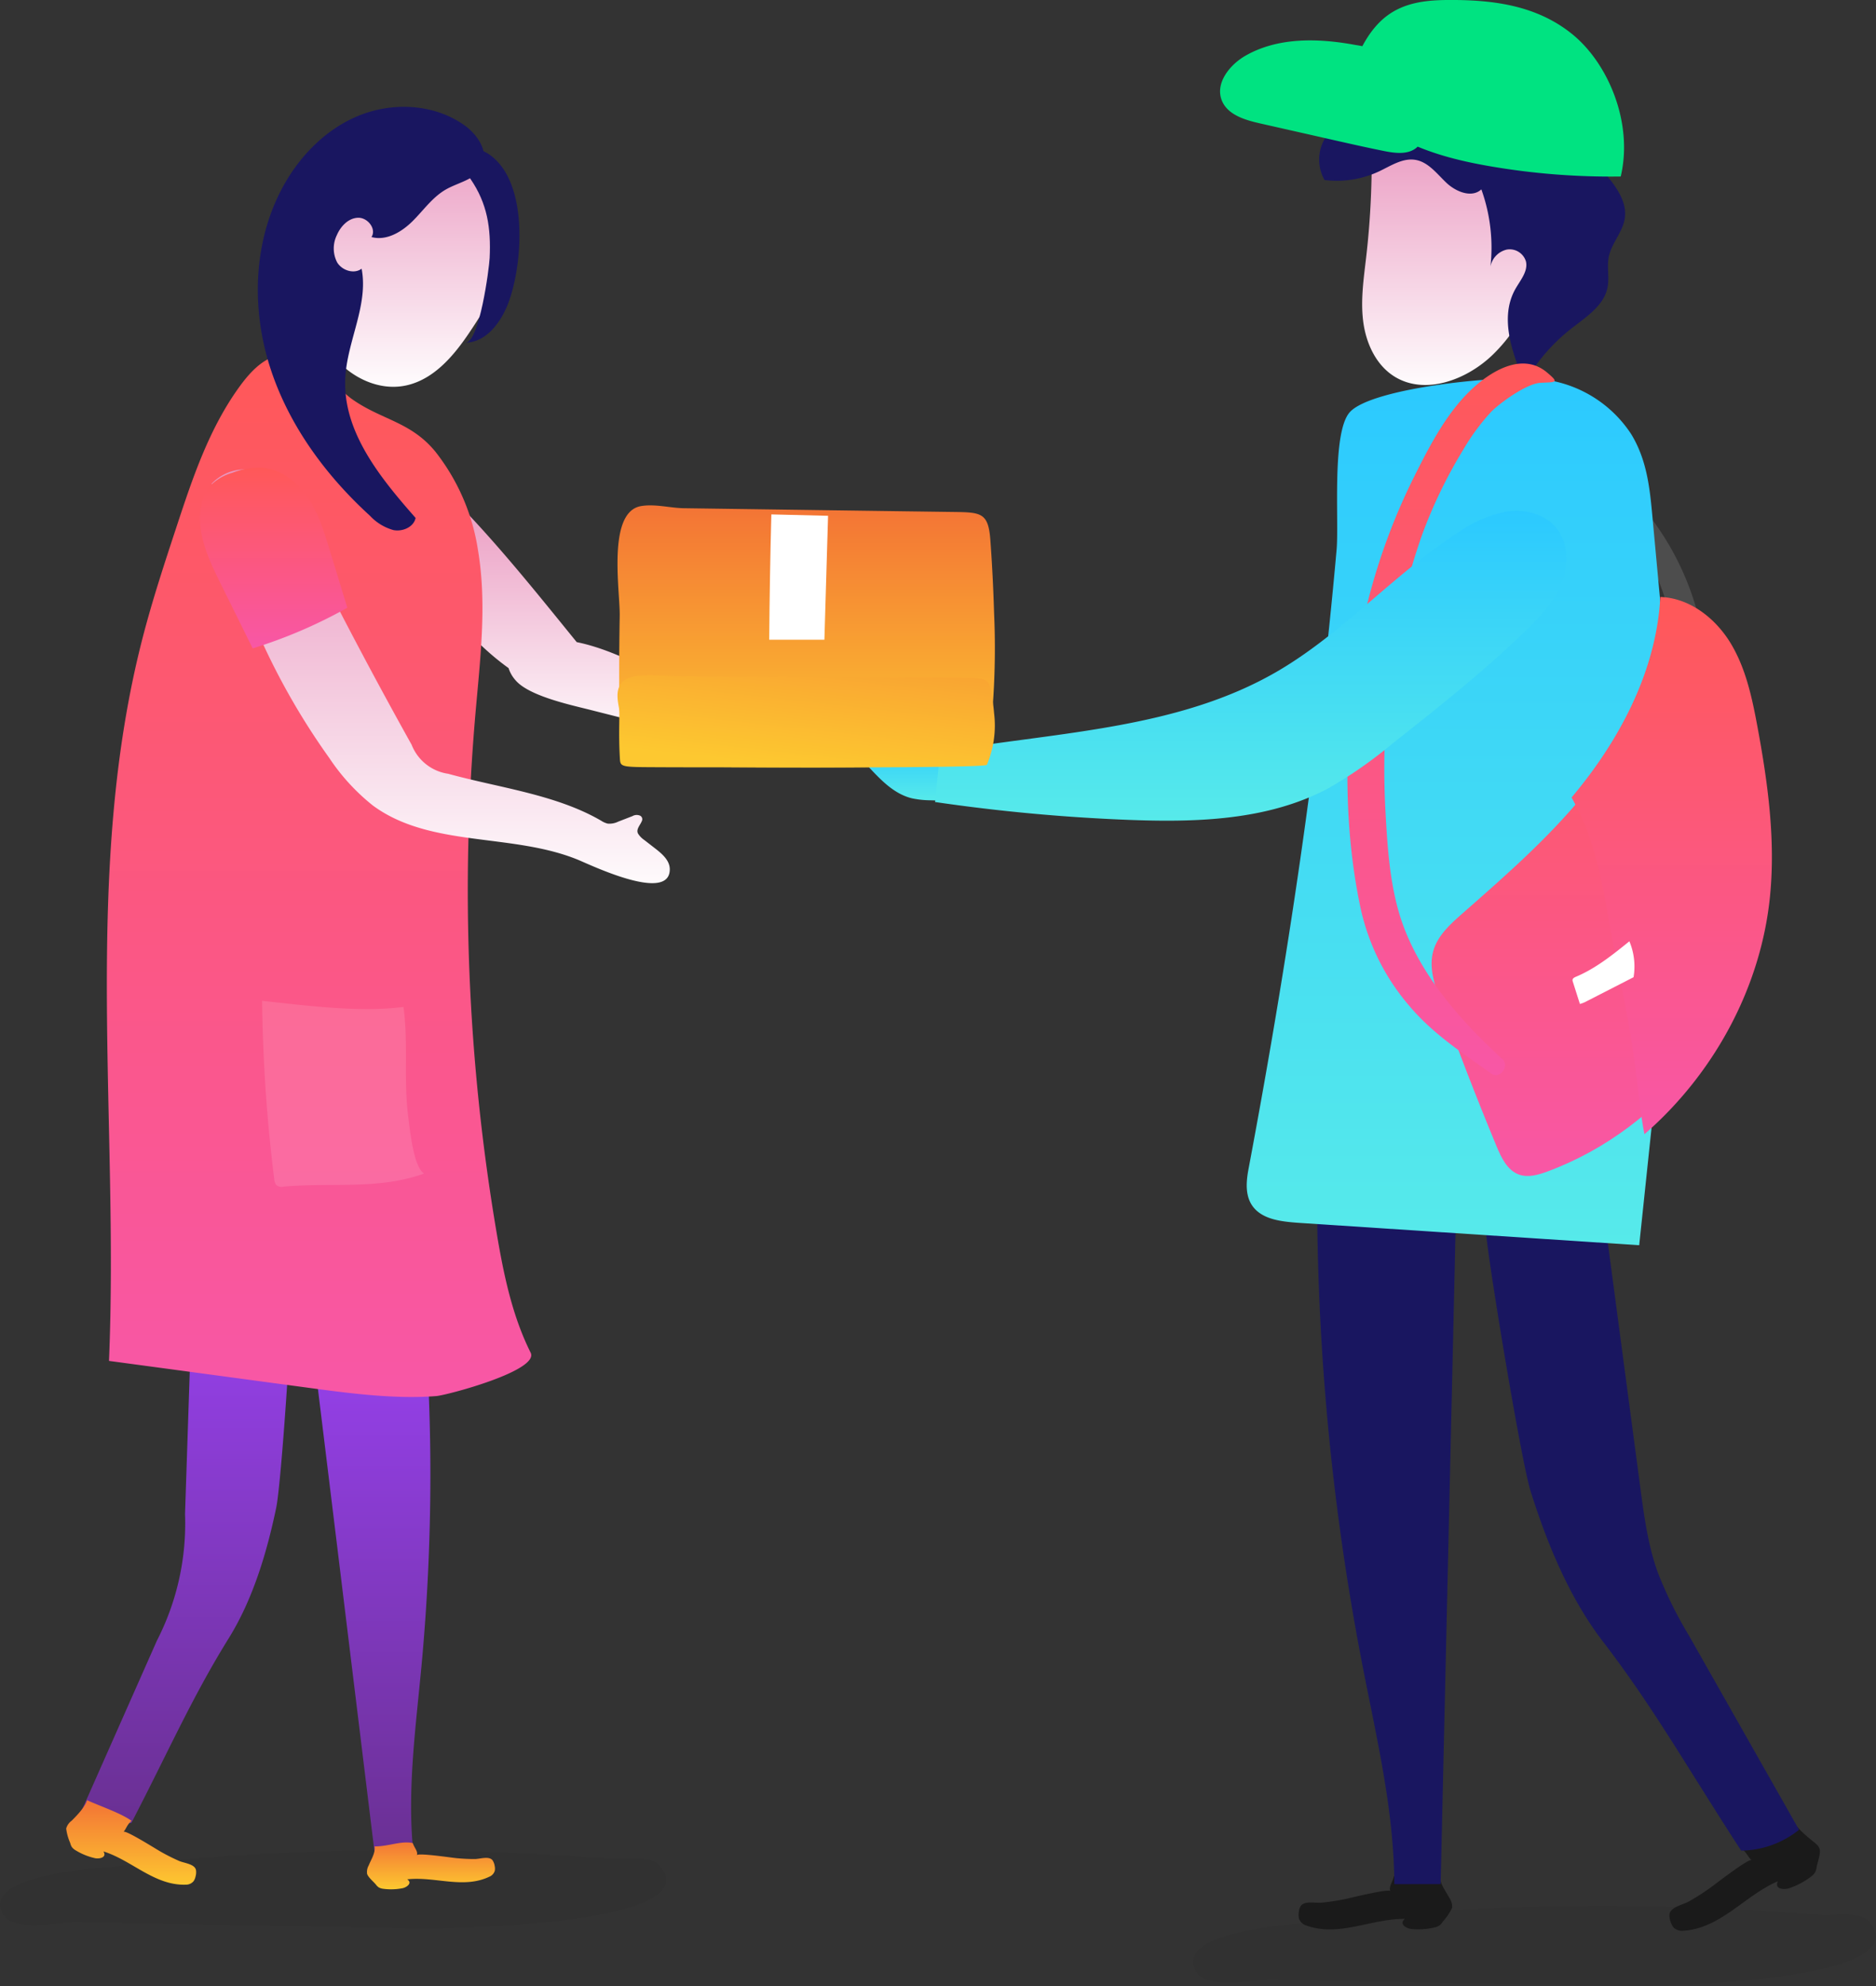<svg xmlns="http://www.w3.org/2000/svg" xmlns:xlink="http://www.w3.org/1999/xlink" width="339.597" height="359.497" viewBox="0 0 339.597 359.497">
  <rect x="0" y="0" width="339.597" height="359.497" fill="#333333" stroke="none"/>
  <defs>
    <linearGradient id="linear-gradient" x1="0.5" x2="0.5" y2="1" gradientUnits="objectBoundingBox">
      <stop offset="0" stop-color="#e994bd"/>
      <stop offset="1" stop-color="#fff"/>
    </linearGradient>
    <linearGradient id="linear-gradient-2" x1="0.5" x2="0.5" y2="1" gradientUnits="objectBoundingBox">
      <stop offset="0" stop-color="#a044ff"/>
      <stop offset="1" stop-color="#6a3093"/>
    </linearGradient>
    <linearGradient id="linear-gradient-4" x1="0.5" x2="0.5" y2="1" gradientUnits="objectBoundingBox">
      <stop offset="0" stop-color="#f37335"/>
      <stop offset="1" stop-color="#fdc830"/>
    </linearGradient>
    <linearGradient id="linear-gradient-6" x1="0.5" x2="0.5" y2="1" gradientUnits="objectBoundingBox">
      <stop offset="0" stop-color="#ff5858"/>
      <stop offset="1" stop-color="#f857a6"/>
    </linearGradient>
    <linearGradient id="linear-gradient-12" x1="0.5" x2="0.5" y2="1" gradientUnits="objectBoundingBox">
      <stop offset="0" stop-color="#2bc9ff"/>
      <stop offset="1" stop-color="#57eaea"/>
    </linearGradient>
    <linearGradient id="linear-gradient-18" x1="1.554" y1="-1.36" xlink:href="#linear-gradient-4"/>
  </defs>
  <g id="welcome_img" transform="translate(-18.019 -82.958)">
    <path id="联合_1" data-name="联合 1" d="M-698.591,768.6a46.47,46.47,0,0,1-5.176-1.193l-16.748-4.245c-3.428-.869-11.074-2.489-13.505-5.341A6.1,6.1,0,0,1-735.3,755.6c-6.694-4.8-12.053-11.628-16.641-18.587-2.38-3.609-4.718-7.775-3.883-12.016a3.682,3.682,0,0,1,1.6-2.633,3.5,3.5,0,0,1,1.536-.355c4.063-.161,7.448,2.929,10.23,5.894,6.165,6.574,11.85,13.577,17.529,20.575l1.966,2.422c8.744,1.774,17.706,7.842,24.979,11.2a8.668,8.668,0,0,0,1.009.368,21.447,21.447,0,0,0,6.689.274,5.334,5.334,0,0,1,1.508-.111,1.494,1.494,0,0,1,1.206.8.887.887,0,0,1-.549,1.2,9.2,9.2,0,0,1,3.238,1.282,3.129,3.129,0,0,1,1.38,3.014c-.328,1.539-2.087,2.307-3.653,2.463a12.424,12.424,0,0,1-1.243.06A21.725,21.725,0,0,1-698.591,768.6Z" transform="translate(845.379 -551.73)" stroke="rgba(0,0,0,0)" stroke-width="1" fill="url(#linear-gradient)"/>
    <path id="路径_1" data-name="路径 1" d="M422.168,804.41c2.313-1.491,2.963-3.364.938-5.715-1.628-1.89-6.26-1.028-8.382-1.179-9.934-.7-19.876-1.31-29.835-1.508a446.341,446.341,0,0,0-60,2.844c-2.955.34-24.372,1.4-20.769,8.525,1.832,3.621,10.323,1.576,13.469,1.634l20.632.383,41.268.766C382.552,810.217,413.645,809.9,422.168,804.41Z" transform="translate(-285.698 -378.146)" opacity="0.034"/>
    <path id="路径_2" data-name="路径 2" d="M806.479,822.418c2.371-1.529,3.038-3.448.962-5.858-1.669-1.937-6.417-1.054-8.593-1.209-10.184-.722-20.375-1.343-30.585-1.547a457.644,457.644,0,0,0-61.5,2.916c-3.029.349-24.985,1.438-21.292,8.739,1.878,3.712,10.583,1.616,13.808,1.676l21.15.392,42.306.786C765.867,828.371,797.742,828.049,806.479,822.418Z" transform="translate(-451.067 -385.862)" opacity="0.034"/>
    <path id="路径_4" data-name="路径 4" d="M338.806,699.518a14.239,14.239,0,0,1-8.986-2.265L343.443,666.5a46.378,46.378,0,0,0,5.089-22.924q.841-25.339,1.681-50.679a10.442,10.442,0,0,1,.711-4.16c1.744-3.68,6.758-4.018,10.824-3.824a2.9,2.9,0,0,1,3.35,3.58c.241,13.328,2.526,1.279,2.767,14.607.085,4.687-1.878,34.8-2.835,39.386-1.692,8.111-4.224,16.573-8.6,23.61C349.705,676.932,345.457,686.72,338.806,699.518Z" transform="translate(-297.018 -286.622)" fill="url(#linear-gradient-2)"/>
    <path id="路径_5" data-name="路径 5" d="M405.586,602.168l16.875-2.124c.28-.764-1.119.009-1.027.818a372.935,372.935,0,0,1,.754,76.841c-1.033,11.01-2.557,22.076-1.509,33.084l-6.944.676L401.14,608.428c-.212-1.737-.34-3.741.894-4.982A5.877,5.877,0,0,1,405.586,602.168Z" transform="translate(-327.887 -293.066)" fill="url(#linear-gradient-2)"/>
    <path id="路径_6" data-name="路径 6" d="M428.283,800.187c1.042.712-.2,1.482-.825,1.6a10.6,10.6,0,0,1-3.47.118,2.111,2.111,0,0,1-.871-.268,2.353,2.353,0,0,1-.511-.506c-.423-.514-1.383-1.3-1.584-1.922a2.4,2.4,0,0,1,.3-1.563c.424-1.072,1.218-2.209,1.052-3.418,2.5.027,4.8-1.064,6.917-.6.258.847.975,1.488.741,2.194.155-.466,6.289.447,7.013.516a33.28,33.28,0,0,0,3.5.174c.911-.009,2.6-.6,3.2.253a2.519,2.519,0,0,1,.372,1.034,2.1,2.1,0,0,1,.015.836,1.662,1.662,0,0,1-.933,1.052C438.455,801.988,433.27,799.62,428.283,800.187Z" transform="translate(-336.546 -377.104)" fill="url(#linear-gradient-4)"/>
    <path id="路径_7" data-name="路径 7" d="M331.607,789.276c.718,1.158-.847,1.375-1.514,1.224a11.442,11.442,0,0,1-3.477-1.4,2.28,2.28,0,0,1-.742-.645,2.56,2.56,0,0,1-.284-.723,9.281,9.281,0,0,1-.725-2.589,2.6,2.6,0,0,1,.978-1.413c.886-.873,2.435-2.461,2.8-3.726,2.461,1.12,6.156,2.353,8.045,3.737-.881.786-.911,1.4-1.45,1.992.356-.392,6.013,3.187,6.7,3.57a35.872,35.872,0,0,0,3.379,1.7c.9.388,2.826.545,3.045,1.645a2.726,2.726,0,0,1-.084,1.182,2.258,2.258,0,0,1-.351.833,1.793,1.793,0,0,1-1.379.631C340.862,795.494,336.778,790.893,331.607,789.276Z" transform="translate(-294.866 -371.245)" fill="url(#linear-gradient-4)"/>
    <path id="路径_8" data-name="路径 8" d="M379.595,323.588a17.827,17.827,0,0,0-3.727-3.613c-5.963-3.87-10.007-1.568-13.889,3.741-5.6,7.656-8.616,16.753-11.519,25.568-2.153,6.536-4.306,13.076-6.036,19.724-11.08,42.591-4.326,87.315-6.165,131.16l36.945,4.977c7.171.966,15.111,1.956,22.3,1.388,1.92-.151,18.711-4.6,17.084-7.856-3.367-6.74-4.877-14.169-6.131-21.538a370.331,370.331,0,0,1-3.862-94.118c.855-9.832,2.1-19.77.471-29.513a38.012,38.012,0,0,0-7.756-17.936c-4.522-5.48-9.842-5.7-15.22-9.588A14.893,14.893,0,0,1,379.595,323.588Z" transform="translate(-300.51 -170.91)" fill="url(#linear-gradient-6)"/>
    <path id="路径_9" data-name="路径 9" d="M405.353,265.04a30.457,30.457,0,0,1,2.622-5.667c3.8-6.2,14.02-13.755,21.215-8.29a17.084,17.084,0,0,1,3.969,4.848,34.842,34.842,0,0,1,2.967,5.74,21.184,21.184,0,0,1,.942,12.227c-.89,3.707-3.149,7.2-5.253,10.332-2.79,4.147-6.3,8.3-11.156,9.479-6.464,1.569-13.287-3.055-15.868-9.186S403.112,271.3,405.353,265.04Z" transform="translate(-328.85 -141.055)" fill="url(#linear-gradient)"/>
    <path id="路径_10" data-name="路径 10" d="M420.218,253.8c-2.434,1.374-4.079,3.772-6.059,5.744s-4.758,3.629-7.454,2.89c.945-1.464-.689-3.544-2.431-3.491s-3.141,1.53-3.833,3.13a5.478,5.478,0,0,0,.05,4.951c.894,1.464,3.053,2.168,4.427,1.141,1.265,6.608-2.631,13.1-2.96,19.821-.472,9.678,6.327,18.013,12.732,25.284-.339,1.647-2.327,2.512-3.98,2.206a9.129,9.129,0,0,1-4.257-2.576c-8.081-7.369-14.779-16.492-18.11-26.908s-3.064-22.187,1.936-31.913c3.055-5.944,7.949-11.1,14.137-13.618s13.693-2.131,19.128,1.758c2.4,1.717,4.469,4.843,3.144,7.479C425.517,252.028,422.487,252.519,420.218,253.8Z" transform="translate(-321.439 -136.575)" fill="#191660"/>
    <path id="路径_11" data-name="路径 11" d="M453.007,257.727c3.02,4.417,3.7,8.8,3.443,14.278-.09,1.883-1.841,15.295-4.393,15.324,3.779-.044,6.476-3.713,7.8-7.255,2.62-7.027,3.636-21.567-3.243-26.647-1.389-1.025-3.316-1.716-4.814-.857-.707,1.615.049,3.5,1.06,4.941Z" transform="translate(-349.795 -142.348)" fill="#191660"/>
    <path id="路径_13" data-name="路径 13" d="M391.309,558.185c8.6-.795,17.226.631,25.5-2.374-1.875-1.224-2.512-7.536-2.843-10.135-.911-7.143.04-12.884-.872-20.026-7.881,1.049-17.706-.252-25.6-1.1a286.055,286.055,0,0,0,2.18,32.157,2.292,2.292,0,0,0,.345,1.13A1.373,1.373,0,0,0,391.309,558.185Z" transform="translate(-322.028 -260.463)" fill="#fff" opacity="0.12"/>
    <path id="路径_21" data-name="路径 21" d="M449.222,418.4c-.266.7-1.1,1.493-.68,2.266a3.977,3.977,0,0,0,1.134,1.162l2.008,1.558c1.234.958,2.583,2.136,2.6,3.7.048,6.2-14.322-.748-16.629-1.692-11.944-4.888-26.705-2.151-37.1-9.8a37.5,37.5,0,0,1-7.912-8.623,126.205,126.205,0,0,1-21.307-49.607,8.211,8.211,0,0,1,14.206,5.2q10.444,21.293,22.009,42.012a8.394,8.394,0,0,0,6.622,5.26c9.169,2.528,19.517,3.734,27.711,8.506a3.7,3.7,0,0,0,1.172.515,3.608,3.608,0,0,0,1.894-.36l2.58-1a1.528,1.528,0,0,1,1.437-.052A.735.735,0,0,1,449.222,418.4Z" transform="translate(-315.02 -186.838)" fill="url(#linear-gradient)"/>
    <path id="路径_22" data-name="路径 22" d="M369.4,357.5a9.235,9.235,0,0,1,4.128-2.431,13.626,13.626,0,0,1,5.191-.927c3.42.2,6.442,2.494,8.378,5.32s2.964,6.161,3.965,9.438l3.242,10.607a88.117,88.117,0,0,1-17.131,7.352l-5.858-11.83c-2.272-4.587-4.605-9.684-3.327-14.641A7.136,7.136,0,0,1,369.4,357.5Z" transform="translate(-313.412 -186.557)" fill="url(#linear-gradient-6)"/>
    <path id="路径_23" data-name="路径 23" d="M501.291,372.884c-.564,4.74.248,10.736.2,13.321q-.2,11.255.025,22.513c.085,4.148.036,4.684,4.671,4.78,4.321.089,8.646.093,12.969.094,4.3,0,48.509.519,48.8-1.3a141.8,141.8,0,0,0,1.308-26.494c-.135-4.433-.351-8.873-.678-13.3-.373-5.041-1.71-5.009-6.965-5.081q-16.161-.218-32.322-.446l-16.161-.227c-2.541-.036-5.235-.811-7.767-.389C502.784,366.786,501.691,369.518,501.291,372.884Z" transform="translate(-371.291 -191.807)" fill="url(#linear-gradient-4)"/>
    <path id="路径_24" data-name="路径 24" d="M549.972,369.114q-.3,11.34-.386,22.685l9.99,0q.331-11.216.662-22.433Z" transform="translate(-392.322 -193.057)" fill="#fff"/>
    <path id="路径_25" data-name="路径 25" d="M738.021,811.792c-1.162.975.418,1.748,1.176,1.821a12.739,12.739,0,0,0,4.164-.27,2.534,2.534,0,0,0,1.01-.425,2.835,2.835,0,0,0,.552-.666,10.312,10.312,0,0,0,1.667-2.486,2.888,2.888,0,0,0-.543-1.834c-.633-1.232-1.718-2.5-1.663-3.963-2.993.33-5.863-.7-8.344.1-.208,1.043-.989,1.9-.626,2.712-.24-.539-7.468,1.28-8.325,1.448a40.062,40.062,0,0,1-4.165.623c-1.09.1-3.179-.406-3.792.681a3.043,3.043,0,0,0-.322,1.28,2.53,2.53,0,0,0,.082,1,2,2,0,0,0,1.24,1.147C726.069,815.151,731.989,811.705,738.021,811.792Z" transform="translate(-465.701 -381.545)" fill="#1a1a1a"/>
    <path id="路径_26" data-name="路径 26" d="M856.955,797.153c-.721,1.47,1.176,1.544,1.956,1.284a13.771,13.771,0,0,0,3.992-2.085,2.732,2.732,0,0,0,.812-.86,3.056,3.056,0,0,0,.254-.9c.149-.85.732-2.349.56-3.182-.142-.688-.789-1.131-1.337-1.573-1.163-.94-3.2-2.655-3.789-4.125-2.811,1.632-7.083,3.544-9.178,5.423,1.147.835,1.256,1.564,1.97,2.211-.472-.428-6.814,4.524-7.586,5.064a43.143,43.143,0,0,1-3.84,2.433c-1.034.571-3.315.987-3.446,2.328a3.279,3.279,0,0,0,.241,1.4,2.73,2.73,0,0,0,.518.954,2.154,2.154,0,0,0,1.724.591C846.623,805.686,850.963,799.7,856.955,797.153Z" transform="translate(-517.098 -373.72)" fill="#1a1a1a"/>
    <path id="路径_27" data-name="路径 27" d="M820.469,359.919a1.741,1.741,0,0,0-2.46,2.461,51.2,51.2,0,0,1,12.261,29.694c.246,3.3,5.407,3.32,5.159,0A50.227,50.227,0,0,0,820.469,359.919Z" transform="translate(-508.53 -188.845)" fill="#4d4d4d"/>
    <path id="路径_28" data-name="路径 28" d="M824.7,692.951a17.113,17.113,0,0,0,10.477-3.774l-19.938-35.163a74.324,74.324,0,0,1-5.65-11.448c-1.765-4.932-2.465-10.171-3.154-15.364q-4.01-30.205-8.019-60.41a12.554,12.554,0,0,0-1.344-4.89c-2.521-4.193-8.558-4-13.4-3.29a4.645,4.645,0,0,0-2.924,1.167c-.81.92-.758,2.29-.659,3.512,1.292,15.968-2.869,1.829-1.577,17.8.454,5.615,6.371,41.393,8.06,46.767,2.985,9.5,7.016,19.319,13.078,27.217C808.991,667.233,815.232,678.435,824.7,692.951Z" transform="translate(-491.491 -275.062)" fill="#191660"/>
    <path id="路径_29" data-name="路径 29" d="M742.832,573.6l-20.433-.54c-.425-.88,1.339-.121,1.325.856a448.141,448.141,0,0,0,8.208,91.987c2.54,13.044,5.674,26.1,5.726,39.388l8.385-.014q1.425-62.358,2.848-124.717c.048-2.1-.037-4.514-1.661-5.852C746.041,573.728,744.373,573.642,742.832,573.6Z" transform="translate(-467.236 -281.332)" fill="#191660"/>
    <path id="路径_30" data-name="路径 30" d="M770.31,273.249a4.842,4.842,0,0,0-.383-1.529l-6.07-16.373c-1.449-3.908-3.208-8.172-6.947-10.013-5.012-2.467-10.8.558-16.107,2.308a152.2,152.2,0,0,1-.954,20.738c-.445,3.882-1.041,7.8-.555,11.677s2.23,7.8,5.509,9.925c5.556,3.6,13.218.745,17.969-3.87a29.307,29.307,0,0,0,7.208-11.284A4.476,4.476,0,0,0,770.31,273.249Z" transform="translate(-474.512 -138.975)" fill="url(#linear-gradient)"/>
    <path id="路径_31" data-name="路径 31" d="M753.336,260.566a3.889,3.889,0,0,1,2.943-3.07,3.067,3.067,0,0,1,3.481,2.143c.409,1.776-1,3.381-1.9,4.965-2.92,5.14-.636,11.556,1.682,16.993a33.116,33.116,0,0,1,8.413-9.8c2.672-2.093,5.913-4.129,6.576-7.458.359-1.806-.138-3.7.217-5.505.492-2.5,2.551-4.511,2.91-7.038.392-2.761-1.326-5.349-3.1-7.5a64.337,64.337,0,0,0-14.448-12.947c-1.553-1.015-3.277-2.127-3.77-3.916a14.313,14.313,0,0,0-.574-2.752c-.732-1.446-2.621-1.764-4.236-1.907-4.989-.44-10.13-.865-14.91.63a12.758,12.758,0,0,1-3.7.89c-2.483.007-4.636-1.883-7.113-2.044-2.771-.18-5.294,1.931-6.417,4.471s-1.121,5.421-.958,8.193l5.09,2.222a7.529,7.529,0,0,0-.22,7.767,18.05,18.05,0,0,0,9.907-1.582c2.111-1,4.259-2.454,6.561-2.063,2.332.4,3.882,2.53,5.6,4.153s4.586,2.793,6.318,1.181A31.212,31.212,0,0,1,753.336,260.566Z" transform="translate(-465.512 -129.364)" fill="#191660"/>
    <path id="路径_32" data-name="路径 32" d="M755.7,325.79a22.251,22.251,0,0,1,16.086,9.886c2.892,4.71,3.4,9.9,3.87,14.992q.906,9.8,1.814,19.6c1.446,15.627,2.894,31.281,2.218,46.931-.308,7.133-1.057,14.254-1.806,21.372l-4.621,43.938L712.234,478.5c-2.44-.16-5.026-.358-6.958-1.375-3.512-1.849-3.3-5.409-2.741-8.389,7.006-37.238,12.608-74.5,15.946-112.071.461-5.183-.9-20.922,2.3-24.815C724.518,327.3,748.726,324.894,755.7,325.79Z" transform="translate(-458.511 -174.189)" fill="url(#linear-gradient-12)"/>
    <path id="路径_33" data-name="路径 33" d="M733.791,234.2c6.912,8.346,16.526,11.288,25.767,12.907a128.526,128.526,0,0,0,24.052,1.923c2.29-9.677-2.244-20.437-8.732-25.724s-14.42-6.222-22.021-6.223c-4.138,0-8.489.319-12.01,3.221C737.2,223.316,734.984,228.7,733.791,234.2Z" transform="translate(-472.204 -134.129)" fill="#00e381"/>
    <path id="路径_34" data-name="路径 34" d="M728.593,240.352l-2.069-3.46a13.232,13.232,0,0,0-3.7-4.5,12.116,12.116,0,0,0-4.546-1.553c-6.716-1.255-14.044-1.467-19.974,1.926-2.9,1.66-5.539,5.012-4.287,8.113,1.043,2.583,4.152,3.516,6.869,4.131l9.088,2.055,4.478,1.013c2.973.672,5.945,1.344,8.934,1.942,2,.4,4.313.7,5.884-.608a4.779,4.779,0,0,0,1.339-4.547A14.075,14.075,0,0,0,728.593,240.352Z" transform="translate(-454.819 -139.728)" fill="#00e381"/>
    <path id="路径_35" data-name="路径 35" d="M773.075,497.1c.862,2.075,1.954,4.359,4.071,5.108,1.656.586,3.481.049,5.129-.56,21.2-7.825,37.1-28.4,39.328-50.888.945-9.541-.383-19.159-2.136-28.585-.9-4.824-1.947-9.735-4.5-13.928s-6.9-7.6-11.8-7.744c-.6,11.217-5.709,21.815-12.543,30.731s-15.357,16.367-23.8,23.775c-2.164,1.9-4.429,3.955-5.209,6.726-.827,2.941.194,6.051,1.227,8.926Q767.637,484,773.075,497.1Z" transform="translate(-484.14 -206.67)" fill="url(#linear-gradient-6)"/>
    <path id="路径_36" data-name="路径 36" d="M839.668,418.848c-.966-5.2-2.1-10.486-4.842-15s-7.43-8.185-12.714-8.341c-.646,12.082-6.149,23.5-13.509,33.1-.83,1.082-1.686,2.142-2.559,3.187.033.06.066.121.1.179a44.417,44.417,0,0,1,3.766,8.922c1.965,6.439,2.767,13.069,4.106,19.642,1.521,7.46,2.986,14.976,3.89,22.54.385,3.218.7,6.469,1.33,9.655,12.548-10.905,21.092-26.515,22.734-43.093C842.987,439.361,841.556,429,839.668,418.848Z" transform="translate(-503.538 -204.502)" fill="url(#linear-gradient-6)"/>
    <path id="路径_37" data-name="路径 37" d="M770.544,322.523c-4.56-3.851-10.429-.108-14,3.367-4.5,4.382-7.6,10.545-10.37,16.1a112.515,112.515,0,0,0-10.895,37.787c-1.441,13.036-1.229,26.876,1.514,39.731a40.268,40.268,0,0,0,8.86,17.7c4.231,5.007,9.513,8.417,14.776,12.194,1.549,1.112,3.4-1.354,2.02-2.618-7.99-7.3-15.912-16.382-18.854-26.993-1.617-5.83-1.991-12.036-2.319-18.052a144.255,144.255,0,0,1,.126-17.2,118.423,118.423,0,0,1,6.5-32.606,87.781,87.781,0,0,1,7.5-15.5,39.335,39.335,0,0,1,4.954-6.726c1.412-1.493,6.4-5.184,9.009-5.321C772.155,324.233,772.812,324.438,770.544,322.523Z" transform="translate(-472.469 -172.146)" fill="url(#linear-gradient-6)"/>
    <path id="路径_38" data-name="路径 38" d="M588.91,451.627a16.954,16.954,0,0,0,3.364.349q4.5.148,9.02,0a1.281,1.281,0,0,0,1.079-.4,1.085,1.085,0,0,0,.106-.7,14.426,14.426,0,0,0-1.025-4.249,4.966,4.966,0,0,0-1.98-2.584c-1.134-.635-2.578-.535-3.922-.618a12.613,12.613,0,0,1-6.913-2.549,1.227,1.227,0,0,0-.731,1.533,2.987,2.987,0,0,0,1.172,1.334c-1.254.571-2.584-.167-3.9-.346a9.6,9.6,0,0,0-3.435.388,1.808,1.808,0,0,0-.884.389c-.6.592-.076,1.505.458,2.071C583.461,448.514,585.767,450.876,588.91,451.627Z" transform="translate(-405.768 -224.178)" fill="url(#linear-gradient-12)"/>
    <path id="路径_39" data-name="路径 39" d="M709.465,389.716c2.6-2.522,5.168-5.226,6.53-8.581s1.273-7.531-1.111-10.257c-2.122-2.427-5.66-3.243-8.848-2.765a22.877,22.877,0,0,0-8.8,3.819c-11.622,7.5-20.915,18.307-32.9,25.223-17.594,10.153-38.825,10.834-58.872,14.119a2.771,2.771,0,0,0-1.551.6,2.8,2.8,0,0,0-.608,1.772q-.354,3.514-.708,7.027a329.341,329.341,0,0,0,34.847,3.226c12.381.485,25.341.138,36.285-5.674a79.051,79.051,0,0,0,11.676-8.135C693.655,403.571,701.921,397.039,709.465,389.716Z" transform="translate(-415.311 -192.566)" fill="url(#linear-gradient-12)"/>
    <path id="路径_40" data-name="路径 40" d="M806.406,512.848l1.28,4.03a5.468,5.468,0,0,0,1.278-.523l8.436-4.321a11.788,11.788,0,0,0-.759-6.5c-3.02,2.442-6.093,4.915-9.673,6.419-.271.114-.587.275-.617.568A.816.816,0,0,0,806.406,512.848Z" transform="translate(-503.67 -252.219)" fill="#fff"/>
    <path id="路径_95" data-name="路径 95" d="M501.291,368.57c-.564,1.667.248,3.775.2,4.684a72.935,72.935,0,0,0,.025,7.915c.085,1.458.036,1.647,4.671,1.681,4.321.031,8.646.033,12.969.033,4.3,0,48.509.183,48.8-.458a18.248,18.248,0,0,0,1.308-9.315,39,39,0,0,0-.678-4.675c-.373-1.772-1.71-1.761-6.965-1.786q-16.161-.077-32.322-.157l-16.161-.08c-2.541-.013-5.235-.285-7.767-.137C502.784,366.426,501.691,367.387,501.291,368.57Z" transform="translate(-371.291 -161.052)" fill="url(#linear-gradient-18)"/>
  </g>
</svg>
